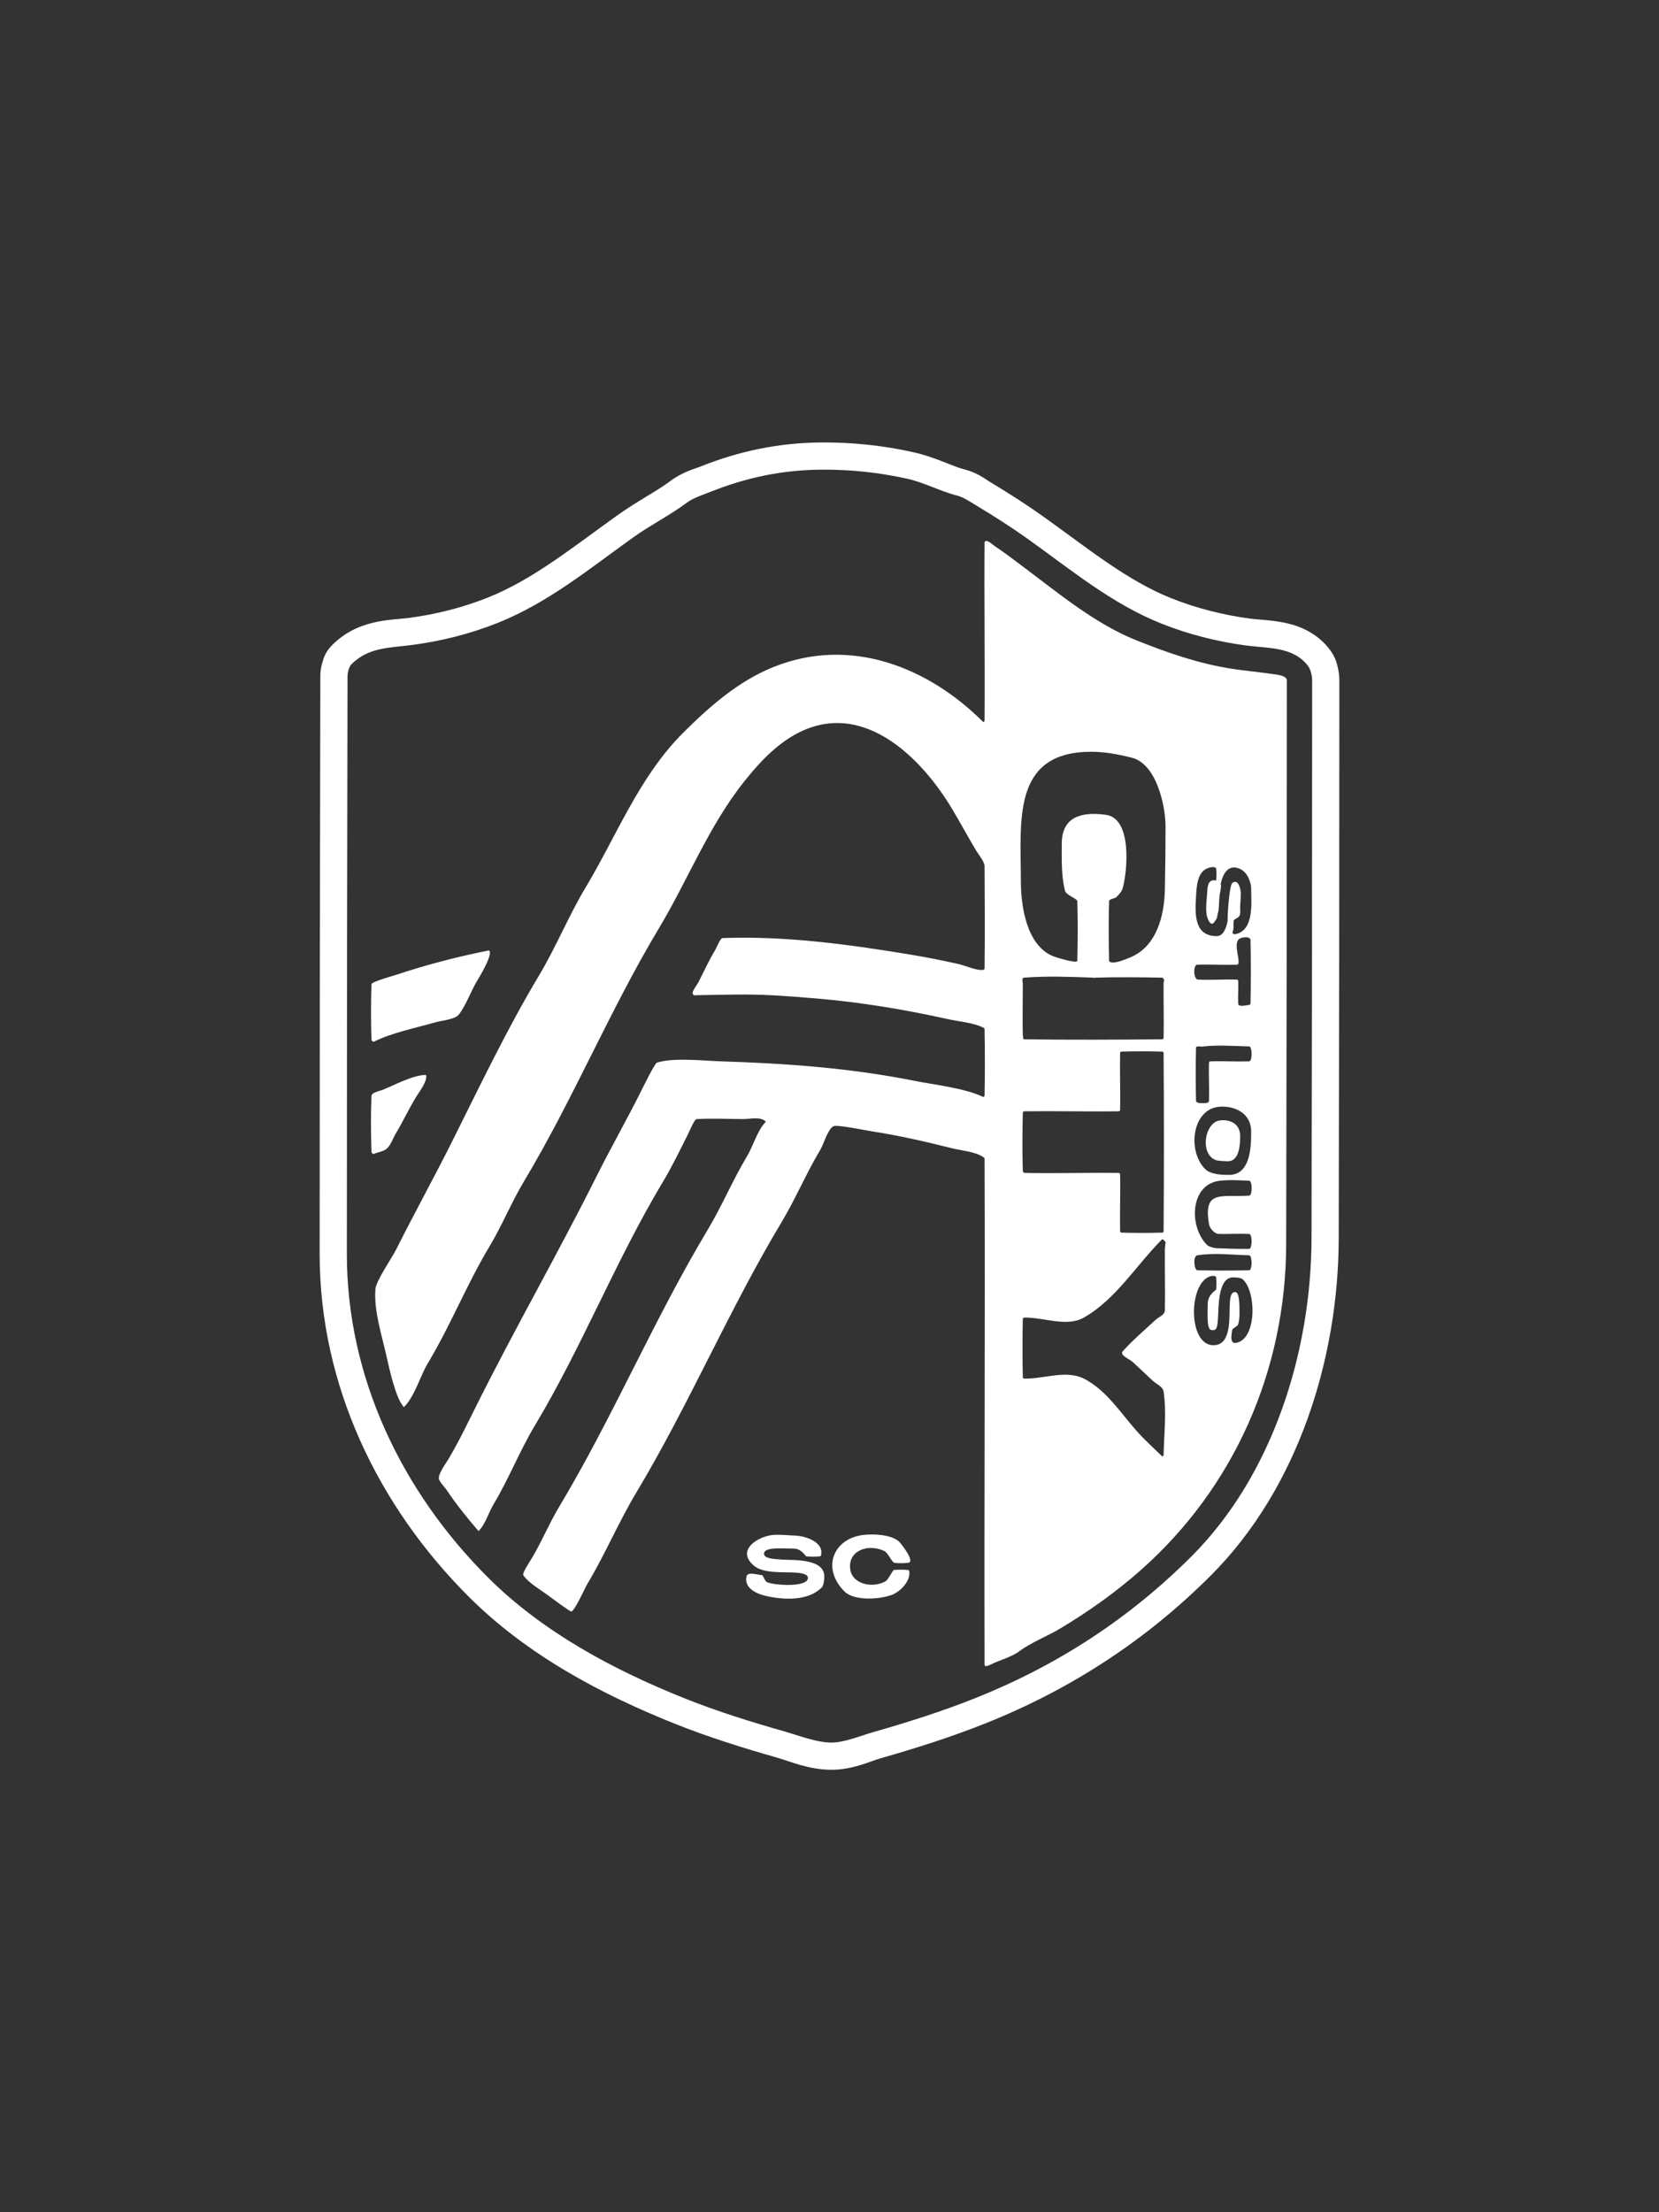 <?xml version="1.0" encoding="UTF-8" standalone="no"?>
<!DOCTYPE svg PUBLIC "-//W3C//DTD SVG 1.1//EN" "http://www.w3.org/Graphics/SVG/1.1/DTD/svg11.dtd">
<!-- Created with Vectornator (http://vectornator.io/) -->
<svg height="100%" stroke-miterlimit="10" style="fill-rule:nonzero;clip-rule:evenodd;stroke-linecap:round;stroke-linejoin:round;" version="1.1" viewBox="0 0 750 1000" width="100%" xml:space="preserve" xmlns="http://www.w3.org/2000/svg" xmlns:vectornator="http://vectornator.io" xmlns:xlink="http://www.w3.org/1999/xlink">
<rect x="0" y="0" width="750" height="1000" fill="#333333" stroke="none"/>
<defs/>
<g id="Layer-1" vectornator:layerName="Layer 1">
<path d="M371.099 200.006C352.109 200.152 334.151 203.905 316.757 210.863C314.036 211.951 308.595 213.29 303.094 217.415C296.806 222.132 288.094 226.515 279.286 232.807C258.772 247.46 241.053 261.916 220.582 270.105C209.316 274.611 197.256 277.668 185.09 279.29C176.664 280.414 162.023 279.74 150.175 291.588C147.102 294.661 146.373 297.344 145.794 299.275C145.165 301.369 144.819 303.147 144.814 305.539C144.619 392.648 144.506 479.764 144.506 566.874C144.506 626.329 171.037 680.894 211.762 721.619C238.394 748.251 272.034 765.969 305.035 779.17C320.386 785.31 335.926 790.126 351.384 794.543C351.799 794.661 351.897 794.692 351.845 794.677C357.383 796.316 365.908 800 375.884 800C385.556 800 393.64 796.082 398.021 794.831C398.2 794.78 398.379 794.729 398.424 794.716C414.316 790.167 430.163 785.156 445.849 778.882C484.023 763.612 518.001 741.568 547.347 712.222C587.213 672.356 605.085 613.392 605.205 559.86C605.394 475.782 605.493 391.695 605.494 307.614C605.494 305.452 605.239 303.516 604.706 301.35C604.184 299.232 603.485 296.737 601.266 293.779C595.635 286.27 587.798 283.019 581.282 281.615C574.777 280.214 569.1 280.156 564.91 279.598C552.803 277.983 540.654 274.88 529.437 270.393C509.767 262.525 492.319 248.309 472.674 234.229C472.587 234.167 472.233 233.919 471.886 233.672C463.969 228.017 456.045 222.96 447.905 218.069C447.939 218.089 447.887 218.058 447.617 217.896C447.481 217.815 447.343 217.724 447.309 217.703C445.29 216.441 441.681 213.592 435.76 212.112C430.328 210.753 422.991 206.659 412.855 204.406C399.038 201.336 385.232 199.897 371.099 200.006ZM371.195 212.304C384.438 212.202 397.265 213.545 410.184 216.416C418.011 218.155 425.187 222.146 432.782 224.045C435.562 224.74 438.829 226.978 441.275 228.445C449.327 233.276 457.067 238.204 464.738 243.683C484.147 257.547 502.588 272.897 524.864 281.807C537.102 286.703 550.204 290.037 563.276 291.78C573.509 293.145 584.737 292.237 591.428 301.158C592.606 302.728 593.195 305.79 593.195 307.614C593.195 391.685 593.096 475.751 592.907 559.822C592.793 610.874 575.512 666.667 538.642 703.537C510.481 731.697 477.995 752.78 441.275 767.468C426.018 773.571 410.467 778.496 394.658 783.013C389.025 784.622 381.764 787.702 375.884 787.702C369.154 787.702 361.219 784.55 354.766 782.706C339.482 778.339 324.353 773.653 309.609 767.756C277.427 754.883 245.332 737.799 220.447 712.914C181.67 674.137 156.805 622.588 156.805 566.874C156.805 479.773 156.918 392.659 157.112 305.558C157.115 304.115 157.745 301.409 158.861 300.293C166.685 292.469 176.108 292.908 186.724 291.492C199.845 289.743 212.857 286.431 225.136 281.519C247.885 272.42 266.449 257.075 286.434 242.799C294.169 237.275 302.966 232.884 310.473 227.254C313.459 225.014 317.898 223.65 321.33 222.277C337.438 215.834 353.76 212.438 371.195 212.304ZM445.676 244.567C445.428 244.691 445.101 244.867 445.099 245.144C444.905 272.026 445.293 298.91 445.099 325.792C445.097 326.069 444.699 326.193 444.504 326.388C419.608 301.492 384.5 287.581 349.789 301.465C333.871 307.832 320.743 319.347 308.725 331.365C288.924 351.166 278.85 377.659 264.74 401.176C257.01 414.059 251.349 428.17 243.622 441.049C229.348 464.838 216.759 491.257 204.325 516.125C196.152 532.471 187.27 548.467 179.095 564.818C177.137 568.734 170.007 578.95 169.718 582.708C168.961 592.543 172.573 603.369 174.694 612.915C175.859 618.154 178.947 632.405 182.611 636.07C187.587 631.095 189.841 622.188 193.468 616.143C203.69 599.107 211.111 580.391 221.331 563.357C227.016 553.883 231.193 543.487 236.877 534.015C259.079 497.01 275.663 456.65 297.868 419.642C311.057 397.66 320.436 373.268 336.588 353.079C341.87 346.476 347.573 340.121 354.478 335.189C385.476 313.047 414.432 339.008 430.438 365.684C434.158 371.885 437.559 378.265 441.275 384.458C442.27 386.116 445.087 389.557 445.099 391.491C445.196 406.936 445.292 422.376 445.099 437.821C445.096 438.097 444.776 438.371 444.504 438.416C441.646 438.892 436.227 436.421 433.358 435.784C426.453 434.249 419.524 432.834 412.548 431.671C384.405 426.981 355.175 422.965 326.615 424.043C325.607 424.081 323.873 428.517 323.386 429.327C320.584 433.997 318.193 439.118 315.758 443.989C315.245 445.015 312.92 447.938 313.125 448.966C313.397 450.326 314.422 449.863 315.469 449.85C322.606 449.759 329.739 449.561 336.876 449.561C347.518 449.561 358.247 450.446 368.851 451.329C388.963 453.005 408.982 456.332 428.67 460.707C433.523 461.785 440.048 462.284 444.504 464.511C444.751 464.635 445.094 464.831 445.099 465.107C445.291 475.174 445.291 485.247 445.099 495.314C445.094 495.591 444.699 495.695 444.504 495.891C436.563 491.92 422.312 490.349 413.412 488.569C384.474 482.782 355.515 480.69 326.019 479.769C317.789 479.511 304.822 477.933 296.984 480.345C295.995 480.649 290.512 491.847 289.663 493.546C283.248 506.376 276.13 518.843 269.717 531.671C252.395 566.314 233.083 599.962 215.759 634.61C211.565 642.997 207.382 651.798 202.557 659.84C201.509 661.588 197.793 666.686 198.445 668.641C198.973 670.224 201.026 672.185 201.981 673.618C206.312 680.114 211.259 686.181 216.335 692.103C219.503 688.935 220.784 683.901 223.08 680.074C229.998 668.544 234.937 655.823 241.854 644.294C263.125 608.842 278.366 569.772 299.636 534.322C303.809 527.366 307.44 519.867 311.069 512.608C311.494 511.758 313.938 505.914 314.874 505.864C321.804 505.489 328.763 505.794 335.704 505.864C339.244 505.899 343.749 504.532 346.253 507.036C342.385 510.904 340.58 517.882 337.76 522.581C331.264 533.407 326.364 545.193 319.87 556.017C295.528 596.587 277.053 640.676 252.711 681.246C248.217 688.735 244.887 696.932 240.393 704.421C239.777 705.448 235.966 711.124 236.569 712.03C238.935 715.578 244.3 718.558 247.715 721.119C248.754 721.899 257.691 728.578 258.283 728.46C259.862 728.144 264.457 717.767 265.604 715.854C273.584 702.555 279.629 688.086 287.607 674.79C311.388 635.154 329.524 592.137 353.305 552.5C359.687 541.864 364.504 530.3 370.888 519.661C372.432 517.086 374.139 510.594 376.768 509.092C378.24 508.251 391.706 511.029 394.35 511.436C406.494 513.304 418.524 516.087 430.438 519.065C434.389 520.053 440.816 520.603 444.215 522.87C444.56 523.1 445.098 523.339 445.099 523.754C445.391 600.003 444.904 676.249 445.099 752.499C445.103 753.82 447.36 752.685 447.732 752.499C451.836 750.446 457.26 749.105 460.933 746.349C466.133 742.45 473.504 739.626 479.399 736.088C492.131 728.449 504.31 719.819 515.468 709.974C558.003 672.443 581.328 619.285 581.455 562.473C581.644 477.524 581.762 392.564 581.762 307.614C581.762 305.228 576.812 304.925 575.306 304.693C569.267 303.764 563.17 303.279 557.127 302.349C541.94 300.013 527.852 295.089 513.719 289.436C495.108 281.992 478.55 268.19 462.682 256.289C458.43 253.1 454.21 249.859 449.788 246.912C449.073 246.435 446.535 244.138 445.676 244.567ZM490.833 339.878C498.215 339.554 504.701 340.77 511.663 342.51C522.829 345.302 526.92 364.24 526.92 373.601C526.92 383.084 526.788 392.579 526.613 402.06C526.393 413.917 522.897 427.996 510.779 432.844C508.729 433.664 504.082 435.741 501.978 434.9C501.721 434.797 501.407 434.58 501.402 434.304C501.21 425.313 501.118 416.314 501.402 407.325C501.433 406.328 504.014 406.192 504.63 405.576C505.823 404.384 507.081 403.11 507.551 401.464C509.553 394.457 512.11 369.939 499.941 368.317C488.75 366.825 479.995 369.214 479.995 381.518C479.995 388.563 479.744 395.791 481.456 402.636C481.944 404.591 486.994 406.259 487.028 407.325C487.312 416.314 487.219 425.312 487.028 434.304C486.998 435.736 477.613 432.844 476.171 432.267C463.91 427.363 461.51 409.217 461.51 398.236C461.51 371.529 457.574 341.336 490.833 339.878ZM548.769 391.972C549.307 392.03 549.742 392.215 549.787 392.663C549.962 394.414 550.036 396.206 549.787 397.948C549.781 397.992 549.722 398.021 549.71 398.063C549.534 398.026 549.413 397.974 549.21 397.948C545.853 397.508 545.844 401.367 545.675 404.404C545.528 407.046 544.722 412.09 545.982 415.242C547.306 418.552 548.533 417.819 549.441 416.068C550.107 415.485 550.334 414.398 550.46 413.282C550.745 412.239 550.927 411.288 550.959 410.842C551.078 409.181 551.129 407.525 551.247 405.865C551.44 403.167 552.357 400.944 551.843 399.523C552.956 394.688 555.269 390.629 560.356 392.663C563.623 393.97 565.621 398.379 565.621 401.752C565.621 407.512 567.181 420.814 558.3 422.294C557.688 422.396 557.352 422.002 557.127 421.449C557.929 420.078 557.52 418.066 557.704 416.414C557.819 415.381 559.372 415.166 560.048 414.377C561.074 413.18 560.539 411.242 560.644 409.669C560.774 407.716 560.932 405.766 560.932 403.809C560.932 402.198 559.944 397.008 557.127 399.12C555.633 400.241 554.842 415.197 554.975 416.376C554.229 420.037 552.847 423.159 550.075 423.159C539.898 423.159 540.19 413.4 540.698 405.269C541 400.433 541.159 393.389 547.154 392.087C547.595 391.991 548.23 391.913 548.769 391.972ZM563.353 423.678C564.419 423.727 565.316 424.09 565.333 424.927C565.524 434.505 565.524 444.095 565.333 453.674C565.327 453.95 565.011 454.218 564.737 454.25C563.075 454.446 559.85 455.344 559.76 453.674C559.575 450.257 559.945 446.81 559.76 443.393C559.745 443.117 559.46 442.826 559.183 442.817C553.321 442.628 547.441 443.096 541.582 442.817C539.5 442.718 539.303 436.135 541.294 436.072C547.254 435.883 553.223 436.261 559.183 436.072C561.72 435.991 556.939 426.485 560.356 424.331C561.063 423.885 562.288 423.629 563.353 423.678ZM478.669 441.491C483.904 441.546 489.142 441.744 494.369 441.933C494.482 441.937 494.518 442.104 494.599 442.183C494.703 442.072 494.796 441.937 494.945 441.933C505.108 441.648 515.276 441.741 525.441 441.933C525.717 441.938 525.87 442.307 526.036 442.528C526.69 443.4 526.05 443.031 526.036 444.277C525.943 452.586 526.227 460.912 526.036 469.219C526.03 469.496 525.717 469.793 525.441 469.796C504.619 469.989 483.809 470.086 462.989 469.796C462.637 469.791 462.589 469.205 462.393 468.912C462.67 468.636 462.556 468.747 462.682 468.604C462.578 468.502 462.397 468.467 462.393 468.335C462.203 460.517 462.393 452.693 462.393 444.873C462.393 443.67 461.729 442.032 462.989 441.933C468.203 441.522 473.434 441.435 478.669 441.491ZM554.322 472.678C557.797 472.742 561.268 472.929 564.737 473.024C566.17 473.063 566.183 479.722 564.737 479.769C558.875 479.958 553.017 479.58 547.154 479.769C546.878 479.778 546.568 480.069 546.559 480.345C546.37 486.11 546.748 491.894 546.559 497.659C546.513 499.04 543.462 498.618 542.062 498.6C541.958 498.599 540.714 498.332 540.698 497.659C540.507 489.645 540.507 481.614 540.698 473.6C540.704 473.324 541.017 473.034 541.294 473.024C542.557 472.979 543.212 473.048 543.599 473.158C543.709 473.12 543.81 473.036 543.926 473.024C547.379 472.672 550.847 472.614 554.322 472.678ZM506.974 475.368C513.13 475.179 519.285 475.179 525.441 475.368C525.717 475.377 526.034 475.687 526.036 475.964C526.23 502.846 526.23 529.73 526.036 556.613C526.034 556.889 525.717 557.181 525.441 557.189C519.285 557.378 513.13 557.379 506.974 557.189C506.698 557.181 506.385 556.889 506.378 556.613C506.187 548.012 506.57 539.387 506.378 530.787C506.372 530.51 506.078 530.214 505.802 530.21C491.629 530.017 477.449 530.497 463.277 530.21C462.863 530.202 462.407 529.741 462.393 529.326C462.11 520.533 462.202 511.739 462.393 502.943C462.4 502.666 462.713 502.351 462.989 502.347C477.26 502.154 491.531 502.54 505.802 502.347C506.078 502.343 506.372 502.047 506.378 501.771C506.57 493.17 506.187 484.564 506.378 475.964C506.385 475.687 506.698 475.377 506.974 475.368ZM553.803 500.272C559.755 500.656 565.621 504.129 565.621 511.436C565.621 517.727 565.581 531.094 555.648 531.094C552.499 531.094 547.35 530.982 544.81 528.442C536.693 520.325 538.822 501.319 551.247 500.291C552.084 500.222 552.953 500.217 553.803 500.272ZM558.146 533.477C560.349 533.512 562.539 533.633 564.737 533.727C566.182 533.788 566.244 540.371 564.737 540.471C552.065 541.316 543.921 537.56 546.559 553.384C546.861 555.199 549.023 557.746 550.959 557.785C555.553 557.877 560.146 557.597 564.737 557.785C566.206 557.845 566.148 564.503 564.737 564.53C559.751 564.624 554.77 564.403 549.787 564.222C548.824 564.187 546.404 563.49 545.675 562.762C537.298 554.385 537.963 535.192 551.555 533.727C553.742 533.491 555.943 533.441 558.146 533.477ZM525.441 560.129C527.791 561.696 526.649 561.264 526.613 565.106C526.527 574.197 526.802 583.284 526.613 592.373C526.57 594.447 523.747 595.359 522.231 596.774C517.324 601.354 512.016 605.835 507.551 610.859C506.034 612.564 510.59 614.279 512.258 615.836C514.009 617.469 519.493 622.56 521.04 624.06C522.727 625.696 525.693 626.712 526.036 629.037C527.437 638.514 526.228 648.206 526.036 657.784C526.031 658.06 525.636 658.165 525.441 658.36C522.629 655.671 519.89 653.07 517.235 650.443C508.097 641.4 501.455 628.951 489.968 623.176C481.933 619.137 471.981 623.367 462.989 623.176C462.713 623.17 462.399 622.857 462.393 622.58C462.202 613.785 462.202 604.993 462.393 596.197C462.399 595.921 462.713 595.607 462.989 595.601C471.981 595.41 482.148 600.044 489.968 595.601C504.513 587.339 513.612 571.958 525.441 560.129ZM547.116 566.893C552.967 566.671 558.873 567.307 564.737 567.45C566.169 567.485 566.169 574.16 564.737 574.195C556.919 574.386 549.112 574.386 541.294 574.195C539.884 574.161 539.157 567.8 541.294 567.45C543.223 567.134 545.165 566.967 547.116 566.893ZM548.615 576.751C549.176 576.776 549.739 576.923 549.787 577.423C549.963 579.272 549.963 581.147 549.787 582.996C549.773 583.139 545.982 585.175 545.982 589.452C545.982 592.817 545.421 600.669 547.443 601.174C549.643 601.724 550.159 600.334 550.383 598.542C550.517 597.47 550.594 596.39 550.671 595.313C550.926 591.738 550.427 577.423 557.416 577.423C558.385 577.423 560.875 577.484 561.816 578.307C568.037 583.751 568.285 605.669 558.588 607.054C555.597 607.481 556.987 601.867 557.127 600.886C557.137 600.819 559.374 599.284 559.472 599.137C560.204 598.039 560.356 595.063 560.356 594.141C560.356 589.249 560.423 583.003 557.704 584.168C555.941 584.924 556.064 588.432 555.955 589.741C555.587 594.164 556.914 606.551 550.075 607.919C536.845 610.565 536.783 579.483 547.443 576.847C547.498 576.833 548.054 576.726 548.615 576.751ZM221.043 429.615C207.152 432.394 193.117 435.997 179.691 440.472C178.251 440.952 167.987 443.77 167.95 444.873C167.666 453.275 167.666 461.682 167.95 470.084C167.964 470.498 168.54 470.674 168.834 470.968C177.134 466.818 187.754 464.722 196.697 462.167C199.62 461.332 203.764 461.03 206.381 459.534C209.089 457.987 213.292 447.395 215.163 444.277C216.513 442.027 223.212 431.11 221.043 429.615ZM192.584 485.918C186.659 485.918 178.434 490.467 172.946 492.662C171.987 493.046 168.016 493.816 167.95 495.314C167.576 503.811 167.666 512.333 167.95 520.833C167.964 521.247 168.54 521.404 168.834 521.698C170.621 520.804 173.079 520.646 174.694 519.353C176.703 517.747 177.517 514.757 178.807 512.608C182.025 507.245 184.679 501.56 187.896 496.198C189.324 493.817 193.47 488.574 192.584 485.918ZM551.555 506.459C544.595 507.275 542.301 521.47 549.499 524.349C550.753 524.851 554.782 524.926 555.071 524.926C560.535 524.926 560.644 516.775 560.644 513.492C560.644 507.926 556.047 505.933 551.555 506.459ZM393.985 693.641C392.545 693.647 391.252 693.733 390.257 693.852C376.713 695.476 371.253 708.879 381.745 719.37C386.308 723.934 398.227 722.916 403.439 720.831C407.058 719.383 411.7 714.706 411.068 710.281C411.029 710.008 410.767 709.709 410.492 709.686C408.348 709.507 406.178 709.507 404.035 709.686C403.749 709.71 401.387 714.161 400.519 714.682C394.866 718.073 385.37 716.349 384.377 709.397C383.156 700.848 392.646 697.554 399.923 701.192C401.34 701.901 403.354 706.336 404.323 706.457C406.36 706.712 408.446 706.635 410.492 706.457C414.202 706.135 406.891 697.303 406.668 697.08C403.919 694.332 398.305 693.622 393.985 693.641ZM349.481 693.852C343.102 694.385 332.507 700.478 340.681 707.63C345.024 711.43 354.13 710.485 359.166 710.858C360.072 710.925 366.533 711.074 365.027 714.086C363.322 717.496 350.157 716.582 346.849 715.258C345.701 714.799 345.047 712.075 344.505 712.03C342.158 711.835 337.982 710.328 337.472 712.626C336.292 717.932 342.219 720.53 346.253 721.427C354.282 723.211 365.227 723.859 371.484 717.603C372.422 716.664 372.656 713.762 372.656 712.626C372.656 704.36 358.365 705.315 353.594 704.997C352.419 704.919 351.248 704.832 350.077 704.709C349.043 704.6 345.388 704.259 345.388 702.364C345.388 699.154 353.362 700.02 358.878 700.02C362.255 700.02 364.246 703.519 364.451 703.537C366.496 703.715 368.554 703.715 370.6 703.537C370.875 703.513 371.135 703.211 371.195 702.941C372.534 696.918 363.853 694.262 359.454 694.14C356.131 694.048 352.795 693.575 349.481 693.852Z" fill="#FFFFFF" fill-rule="nonzero" opacity="1" stroke="none"/>
</g>
</svg>
